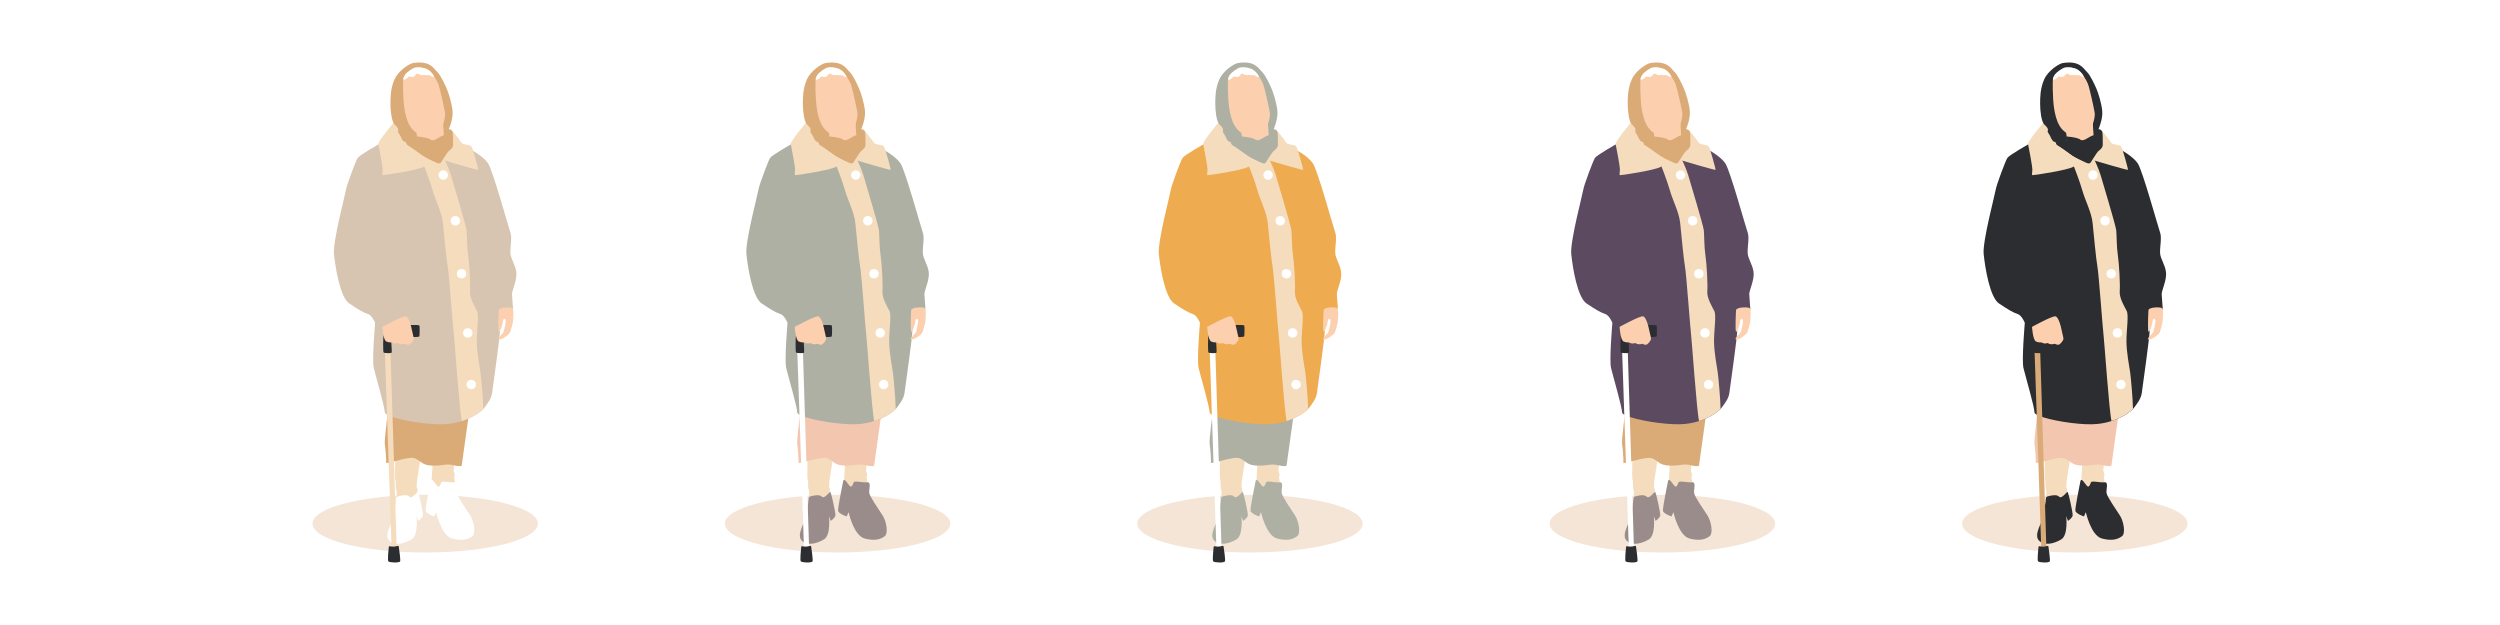 <?xml version="1.0" encoding="UTF-8"?><svg xmlns="http://www.w3.org/2000/svg" viewBox="0 0 12000 3000"><defs><style>.cls-1,.cls-2{fill:#f5dcbd;}.cls-3{fill:#f3c6b0;}.cls-4{fill:#fff;}.cls-5{fill:#f4e5d7;}.cls-6,.cls-7{fill:#fcd0af;}.cls-8,.cls-9{fill:#efab50;}.cls-10{fill:#998c8a;}.cls-11,.cls-12{fill:#d7c4b1;}.cls-13,.cls-14{fill:#aeb0a4;}.cls-15,.cls-16{fill:#dbab77;}.cls-17,.cls-18{fill:#2c2d30;}.cls-19,.cls-20{fill:#5c4b60;}.cls-20,.cls-18,.cls-16,.cls-14,.cls-12,.cls-7,.cls-9,.cls-2{mix-blend-mode:multiply;}.cls-21{isolation:isolate;}</style></defs><g class="cls-21"><g id="_лой_1"><rect class="cls-4" width="12000" height="3000"/><g><ellipse class="cls-5" cx="6000" cy="2513.5" rx="541" ry="138.5"/><g><path class="cls-1" d="M6140.59,2343.43l-87.78,3.87-21.95-36.14,3.62-65.06,1.55-27.89,105.85-23.23s-2.27,32.49-3.91,50.06c-.51,5.4-.95,9.39-1.26,10.61-1.29,5.16,5.16,15.49,5.16,25.81,0,10.33-5.16,7.75-1.29,16.78,3.87,9.04,0,45.19,0,45.19Z"/><path class="cls-1" d="M5973.86,2224.77c-4.15,31.46-15,90.09-13.99,94.13,1.29,5.16-2.58,19.36,0,20.65,2.58,1.3,7.75,25.81-2.58,40.01-10.33,14.21-80.03,28.41-86.48,25.82-6.46-2.58-10.33-27.11-7.75-36.14,2.58-9.03-2.58-19.36-3.87-25.81-1.3-6.46,1.29-32.27-2.58-40.02-2.31-4.62-1.87-46.02-1.13-78.65,.5-22.06,1.13-40.1,1.13-40.1,0,0,117.46,9.04,118.75,21.95,.28,2.8-.35,9.44-1.5,18.18Z"/><path class="cls-13" d="M5824.34,1953.59s-21.58,159.67-18.07,178.14c3.45,18.14,7.51,76.36,6.22,88.48-1.29,12.12,107.37-32.97,138.35-20.07,30.98,12.91,33.56,33.56,83.9,34.85,50.34,1.29,65.83-10.33,96.81-2.58,30.98,7.75,43.89,5.16,43.89,2.58s36.14-259.46,36.14-259.46l-387.25-21.94Z"/><path class="cls-8" d="M6358.74,1486.31s-1.29,89.07,0,105.85c1.3,16.78-33.56,265.92-37.43,294.31-3.88,28.4-23.24,51.64-37.44,71-1.23,1.68-2.84,3.58-4.84,5.65-15.01,15.69-51.18,41.23-102.96,57.77-19.94,6.37-42.2,11.41-66.46,14.03-67.15,7.26-189.78-10.36-256.72-30.43-10.26-3.08-19.22-6.22-26.47-9.34-12.72-5.46-20.16-10.85-20.16-15.73,0-25.82-43.89-175.56-52.92-212.99-9.04-37.43,6.45-216.86,6.45-216.86,0,0-14.2-36.14-34.86-42.59-20.65-6.46-45.18-20.66-89.07-50.34-43.88-29.69-66.51-169.58-73.57-237.52-6.19-59.6,55.51-290.43,58.09-309.8,2.58-19.36,46.46-136.83,55.51-151.02,9.03-14.21,105.85-68.42,105.85-68.42l433.72,25.81s63.24,33.56,86.49,68.42c23.23,34.85,98.1,307.21,107.13,331.74,9.04,24.53-1.29,69.7,0,98.1,1.3,28.41,23.24,54.22,28.41,91.65,5.16,37.44-21.95,90.36-20.66,107.14,1.3,16.78,5.16,72.29,5.16,72.29l-63.25,1.29Z"/><path class="cls-1" d="M6279.03,1963.12c-15.01,15.69-51.18,41.23-102.96,57.77-10.89-40.35-34.32-380.68-38.06-409.37-3.88-29.68-23.24-296.88-29.69-331.74-6.45-34.85-18.07-160.06-23.23-210.41-5.16-50.34-37.44-112.3-49.06-154.89-11.62-42.6-45.18-127.79-45.18-127.79,0-28.4,91.65-40.02,95.52-34.86,3.88,5.16,29.69,61.97,37.44,89.07,7.75,27.11,72.29,240.1,74.87,264.62,2.58,24.53,1.29,77.45,7.74,120.06,6.46,42.59,11.63,140.7,9.04,172.97-2.58,32.27,23.23,73.57,33.56,94.23,10.32,20.65-1.3,90.35-1.3,144.57,0,54.21,14.2,123.91,18.08,152.31,3.05,22.41,12.53,123.52,13.23,173.46Z"/><path class="cls-4" d="M6109.61,840.25c0,12.48-10.11,22.59-22.59,22.59-12.48,0-22.59-10.11-22.59-22.59,0-12.48,10.11-22.59,22.59-22.59,12.48,0,22.59,10.11,22.59,22.59Z"/><circle class="cls-4" cx="6145.11" cy="1059.69" r="22.59"/><circle class="cls-4" cx="6174.8" cy="1313.99" r="22.59"/><circle class="cls-4" cx="6204.49" cy="1597.97" r="22.59"/><path class="cls-4" d="M6243.86,1845.81c0,12.48-10.11,22.59-22.59,22.59-12.48,0-22.59-10.11-22.59-22.59s10.11-22.59,22.59-22.59c12.48,0,22.59,10.11,22.59,22.59Z"/><path class="cls-6" d="M6353.58,1487.6c-.62,1.72-5.16,100.69,0,104.56,5.16,3.87,18.07-32.27,19.36-47.76,1.29-15.49,9.04-18.07,12.91-9.04,3.87,9.04-7.75,50.34-9.04,56.8s-28.4,29.69-25.82,34.85c2.58,5.16,14.2,2.58,28.4-6.45,14.2-9.04,25.82-19.36,28.4-25.82,2.58-6.45,12.91-40.02,14.2-56.8,1.29-16.78,3.87-54.22-3.87-59.38-7.75-5.16-59.38-5.16-64.54,9.04Z"/><path class="cls-17" d="M5927.6,1559.89c11.62,1.29,43.89-2.58,45.18,3.87,1.29,6.45,1.29,49.05-1.29,51.63-2.58,2.58-38.73,3.87-38.73,0s-5.16-55.51-5.16-55.51Z"/><path class="cls-13" d="M6025.71,2315.03s-24.53,120.05-23.24,135.54c1.29,15.49,41.31,28.4,41.31,28.4l9.04-20.65s24.22,112.37,77.14,126.57c52.92,14.2,80.34,1.22,97.12-11.69,16.78-12.91,7.75-69.71-10.33-98.1-18.07-28.4-61.96-90.36-64.54-108.43-2.58-18.07,11.18-54.22-9.9-51.63-21.08,2.58-61.09-9.04-64.97,0-3.87,9.04-7.75,24.53-16.78,19.36-9.04-5.16-30.98-51.63-34.85-19.36Z"/><path class="cls-13" d="M5861.36,2391.29c.18-3.73,2.67-6.93,6.24-8,13.67-4.11,45.14-11.83,56.13,.16,14.2,15.49,38.73-28.4,42.6-20.65,3.87,7.75,24.53,98.1,23.24,111.01-1.29,12.91-22.59,26.46-22.59,26.46l-8.39-22.59s10.33,90.36-23.24,111.01c-33.56,20.65-82.61,33.56-108.43,5.16-25.82-28.4,19.36-94.23,20.65-108.43,1.14-12.5,12.78-73.56,13.79-94.13Z"/><path class="cls-1" d="M5852.09,584.66s-79.39,93.59-76.8,106.49c2.58,12.91,21.94,109.72,20.65,125.21-1.29,15.49-2.58,23.24,0,24.53,2.58,1.29,167.81-23.24,196.21-40.02,28.4-16.78,40.86-40.88,40.86-40.88l-180.91-175.34Z"/><path class="cls-1" d="M6080.57,766.67s174.91,52.28,174.91,48.41-25.82-101.98-33.56-112.3c-7.75-10.33-40.02-6.45-47.76-18.07-7.75-11.62-47.12-65.19-49.7-60.02-2.58,5.16-43.89,141.99-43.89,141.99Z"/><path class="cls-13" d="M6134.13,693.74c0,18.08-16.78,27.11-23.23,33.56-6.45,6.46-33.56,51.64-36.14,54.22-2.58,2.58-7.75,5.16-19.36,0-1.06-.47-2.42-1.09-4.01-1.84,0,0,0,0-.03-.02-15.82-7.44-55.01-27.25-64.37-34.28-10.33-7.75-64.55-46.47-71-49.06-6.45-2.58-5.16-18.07-14.2-16.78-5.48,.79-12.39-11.25-18.41-22.58-3.92-7.34-7.45-14.38-9.99-17.43-6.46-7.75-2.58-12.91-2.58-16.78s-1.3-10.33-16.78-24.53c-15.49-14.2-20.66-68.42-20.66-99.4,0-30.98,0-73.57,19.36-117.46,19.36-43.89,72.68-76.15,89.07-78.74,83.07-13.14,99.4,27.1,116.18,42.59,16.78,15.49,38.73,64.54,46.47,82.62,7.75,18.07,23.23,65.83,27.11,104.55,3.87,38.73-18.08,87.78-18.08,87.78,6.45-1.3,15.49,5.16,18.08,11.62,2.57,6.45,2.57,43.89,2.57,61.96Z"/><polygon class="cls-6" points="6091.54 674.38 5961.16 674.38 5959.74 643.17 5958.58 617.58 6083.79 558.2 6086.48 598.54 6091.54 674.38"/><path class="cls-7" d="M6086.48,598.54c-11.22,28.06-34.61,56.47-80.14,56.47-18.69,0-34.01-4.44-46.6-11.85l-1.16-25.58,125.21-59.38,2.68,40.34Z"/><path class="cls-6" d="M5895.33,378.78c-2.58,0-2.58,94.23,5.16,141.99,7.75,47.76,25.82,129.08,105.85,129.08,80.03,0,91.65-87.78,89.07-107.14-2.58-19.36-23.24-111.01-29.69-131.67-6.45-20.65-42.6-98.1-101.98-85.2-59.38,12.91-68.41,52.92-68.41,52.92Z"/><path class="cls-4" d="M5895.18,376.36c-1.25,4.74,1.98,8.32,5.97,6.25,7.06-3.66,15.3-8.65,17.41-12.87,3.87-7.75,19.36,5.16,28.4-2.58,9.77-8.38,12-18.27,21.37-11.69,6.9,4.84,15.48,6.48,23.62,4.32,6.27-1.66,10.34,3.22,19.55,.92,10.33-2.58,19.63,8.01,28.67,9.3,9.04,1.29-12.54-33.18-37.06-40.92-26.88-8.49-48.57-8.26-60.67-1.29-21.3,12.26-41.4,26.23-47.26,48.57Z"/><path class="cls-13" d="M5952.77,654.37s61.96,3.87,74.87,16.78c12.91,12.91,50.34-24.53,63.9-21.3,13.55,3.23,10.97,39.37-.65,49.7-11.62,10.33-119.81,2.68-119.81,2.68l-18.31-47.86Z"/><polygon class="cls-4" points="5806.26 1674.77 5838.53 2624.18 5863.06 2624.18 5833.37 1677.36 5806.26 1674.77"/><path class="cls-17" d="M5830.39,2621.95c6.92,1.69,21.15,3.78,37.6-1.64,2.36-.78,4.86,.72,5.23,3.18,2.28,15.35,9.01,62.43,6.87,70.24-2.57,9.36-51.61,7.05-56.75,.67-4.33-5.36,.62-52.85,2.12-68.97,.23-2.43,2.56-4.06,4.93-3.48Z"/><path class="cls-17" d="M5801.1,1609.82c-3.87,10.33-3.23,78.02-.65,81.89,2.58,3.87,34.08,4.43,37.95,1.85,3.87-2.58-2.45-66.96-2.45-66.96l-34.85-16.78Z"/><path class="cls-6" d="M5794.46,1568.9s3.74,64.45,19.8,70.68c16.06,6.23,24.27,3.5,24.27,3.5,0,0,16.78,10.25,30.85,3.15,0,0,12.76,10.97,34.68,3.7,0,0,7.11,4.94,16.24,4.95,9.13,.01,25.22-21.14,25.05-28.99-.17-7.85-8.89-37.8-10.15-47.11-1.26-9.31-13.26-57.22-28.12-60.4-14.87-3.19-112.61,50.52-112.61,50.52Z"/><path class="cls-9" d="M5806.01,1066.03s-40.72,71.27-30.54,140.69c10.18,69.42,42.58,147.17,42.58,147.17,0,0-19.44-77.75-23.14-134.21-3.7-56.46,11.11-153.64,11.11-153.64Z"/><path class="cls-9" d="M6321.55,1011.42s35.17,183.26,38.87,255.46c4.41,86.09-38.87-255.46-38.87-255.46Z"/><path class="cls-14" d="M6051.36,779.66c-15.82-7.44-55.01-27.25-64.37-34.28-10.33-7.75-64.55-46.47-71-49.06-6.45-2.58-5.16-18.07-14.2-16.78-5.48,.79-12.39-11.25-18.41-22.58,5.53,5.77,13.53,14.78,16.11,14.78,3.7,0,13.88,11.11,16.66,18.51,2.76,7.35,133.17,88.15,135.21,89.41Z"/><path class="cls-14" d="M6098.49,677.29s-34.58,23.47-35.8,30.25c0,0,32.1-28.4,35.8-30.25Z"/><path class="cls-2" d="M6129.88,2256.92s-18.6,.51-19.28,2.47c-.68,1.95,19.28-2.47,19.28-2.47Z"/><path class="cls-2" d="M6106.9,2292.04s27.98,3.64,29.47,1.06c1.5-2.58-29.47-1.06-29.47-1.06Z"/><path class="cls-2" d="M5924.91,2347.64s27.98-3.59,28.77-6.47c.79-2.88-28.77,6.47-28.77,6.47Z"/><path class="cls-2" d="M5896.18,2300.13s-33.9,3.74-35.18,6.29c-1.27,2.55,35.18-6.29,35.18-6.29Z"/></g></g><g><ellipse class="cls-5" cx="4020.38" cy="2513.5" rx="541" ry="138.5"/><g><path class="cls-1" d="M4160.97,2343.43l-87.78,3.87-21.95-36.14,3.62-65.06,1.55-27.89,105.85-23.23s-2.27,32.49-3.91,50.06c-.51,5.4-.95,9.39-1.26,10.61-1.29,5.16,5.16,15.49,5.16,25.81,0,10.33-5.16,7.75-1.29,16.78,3.87,9.04,0,45.19,0,45.19Z"/><path class="cls-1" d="M3994.24,2224.77c-4.15,31.46-15,90.09-13.99,94.13,1.29,5.16-2.58,19.36,0,20.65,2.58,1.3,7.75,25.81-2.58,40.01-10.33,14.21-80.03,28.41-86.48,25.82-6.46-2.58-10.33-27.11-7.75-36.14,2.58-9.03-2.58-19.36-3.87-25.81-1.3-6.46,1.29-32.27-2.58-40.02-2.31-4.62-1.87-46.02-1.13-78.65,.5-22.06,1.13-40.1,1.13-40.1,0,0,117.46,9.04,118.75,21.95,.28,2.8-.35,9.44-1.5,18.18Z"/><path class="cls-3" d="M3844.71,1953.59s-21.58,159.67-18.07,178.14c3.45,18.14,7.51,76.36,6.22,88.48-1.29,12.12,107.37-32.97,138.35-20.07,30.98,12.91,33.56,33.56,83.9,34.85,50.34,1.29,65.83-10.33,96.81-2.58,30.98,7.75,43.89,5.16,43.89,2.58s36.14-259.46,36.14-259.46l-387.25-21.94Z"/><path class="cls-13" d="M4379.11,1486.31s-1.29,89.07,0,105.85c1.3,16.78-33.56,265.92-37.43,294.31-3.88,28.4-23.24,51.64-37.44,71-1.23,1.68-2.84,3.58-4.84,5.65-15.01,15.69-51.18,41.23-102.96,57.77-19.94,6.37-42.2,11.41-66.46,14.03-67.15,7.26-189.78-10.36-256.72-30.43-10.26-3.08-19.22-6.22-26.47-9.34-12.72-5.46-20.16-10.85-20.16-15.73,0-25.82-43.89-175.56-52.92-212.99-9.04-37.43,6.45-216.86,6.45-216.86,0,0-14.2-36.14-34.86-42.59-20.65-6.46-45.18-20.66-89.07-50.34-43.88-29.69-66.51-169.58-73.57-237.52-6.19-59.6,55.51-290.43,58.09-309.8,2.58-19.36,46.46-136.83,55.51-151.02,9.03-14.21,105.85-68.42,105.85-68.42l433.72,25.81s63.24,33.56,86.49,68.42c23.23,34.85,98.1,307.21,107.13,331.74,9.04,24.53-1.29,69.7,0,98.1,1.3,28.41,23.24,54.22,28.41,91.65,5.16,37.44-21.95,90.36-20.66,107.14,1.3,16.78,5.16,72.29,5.16,72.29l-63.25,1.29Z"/><path class="cls-1" d="M4299.4,1963.12c-15.01,15.69-51.18,41.23-102.96,57.77-10.89-40.35-34.32-380.68-38.06-409.37-3.88-29.68-23.24-296.88-29.69-331.74-6.45-34.85-18.07-160.06-23.23-210.41-5.16-50.34-37.44-112.3-49.06-154.89-11.62-42.6-45.18-127.79-45.18-127.79,0-28.4,91.65-40.02,95.52-34.86,3.88,5.16,29.69,61.97,37.44,89.07,7.75,27.11,72.29,240.1,74.87,264.62,2.58,24.53,1.29,77.45,7.74,120.06,6.46,42.59,11.63,140.7,9.04,172.97-2.58,32.27,23.23,73.57,33.56,94.23,10.32,20.65-1.3,90.35-1.3,144.57,0,54.21,14.2,123.91,18.08,152.31,3.05,22.41,12.53,123.52,13.23,173.46Z"/><path class="cls-4" d="M4129.98,840.25c0,12.48-10.11,22.59-22.59,22.59-12.48,0-22.59-10.11-22.59-22.59s10.11-22.59,22.59-22.59c12.48,0,22.59,10.11,22.59,22.59Z"/><circle class="cls-4" cx="4165.48" cy="1059.69" r="22.59"/><circle class="cls-4" cx="4195.17" cy="1313.99" r="22.59"/><circle class="cls-4" cx="4224.86" cy="1597.97" r="22.59"/><path class="cls-4" d="M4264.23,1845.81c0,12.48-10.11,22.59-22.59,22.59-12.48,0-22.59-10.11-22.59-22.59s10.11-22.59,22.59-22.59c12.48,0,22.59,10.11,22.59,22.59Z"/><path class="cls-6" d="M4373.95,1487.6c-.62,1.72-5.16,100.69,0,104.56,5.16,3.87,18.07-32.27,19.36-47.76,1.29-15.49,9.04-18.07,12.91-9.04,3.87,9.04-7.75,50.34-9.04,56.8-1.29,6.45-28.4,29.69-25.82,34.85,2.58,5.16,14.2,2.58,28.4-6.45,14.2-9.04,25.82-19.36,28.4-25.82,2.58-6.45,12.91-40.02,14.2-56.8,1.29-16.78,3.87-54.22-3.87-59.38-7.75-5.16-59.38-5.16-64.54,9.04Z"/><path class="cls-17" d="M3947.98,1559.89c11.62,1.29,43.89-2.58,45.18,3.87,1.29,6.45,1.29,49.05-1.29,51.63-2.58,2.58-38.73,3.87-38.73,0s-5.16-55.51-5.16-55.51Z"/><path class="cls-10" d="M4046.08,2315.03s-24.53,120.05-23.24,135.54,41.31,28.4,41.31,28.4l9.04-20.65s24.22,112.37,77.14,126.57c52.92,14.2,80.34,1.22,97.12-11.69,16.78-12.91,7.75-69.71-10.33-98.1-18.07-28.4-61.96-90.36-64.54-108.43-2.58-18.07,11.18-54.22-9.9-51.63-21.08,2.58-61.09-9.04-64.97,0-3.87,9.04-7.75,24.53-16.78,19.36-9.04-5.16-30.98-51.63-34.85-19.36Z"/><path class="cls-10" d="M3881.73,2391.29c.18-3.73,2.67-6.93,6.24-8,13.67-4.11,45.14-11.83,56.13,.16,14.2,15.49,38.73-28.4,42.6-20.65,3.87,7.75,24.53,98.1,23.24,111.01-1.29,12.91-22.59,26.46-22.59,26.46l-8.39-22.59s10.33,90.36-23.24,111.01c-33.56,20.65-82.61,33.56-108.43,5.16-25.82-28.4,19.36-94.23,20.65-108.43,1.14-12.5,12.78-73.56,13.79-94.13Z"/><path class="cls-1" d="M3872.46,584.66s-79.39,93.59-76.8,106.49c2.58,12.91,21.94,109.72,20.65,125.21-1.29,15.49-2.58,23.24,0,24.53,2.58,1.29,167.81-23.24,196.21-40.02s43.48-39.88,43.48-39.88l-183.54-176.34Z"/><path class="cls-1" d="M4100.94,766.67s174.91,52.28,174.91,48.41-25.82-101.98-33.56-112.3c-7.75-10.33-40.02-6.45-47.76-18.07-7.75-11.62-47.12-65.19-49.7-60.02-2.58,5.16-43.89,141.99-43.89,141.99Z"/><path class="cls-15" d="M4154.51,693.74c0,18.08-16.78,27.11-23.23,33.56-6.45,6.46-33.56,51.64-36.14,54.22-2.58,2.58-7.75,5.16-19.36,0-1.06-.47-2.42-1.09-4.01-1.84,0,0,0,0-.03-.02-15.82-7.44-55.01-27.25-64.37-34.28-10.33-7.75-64.55-46.47-71-49.06-6.45-2.58-5.16-18.07-14.2-16.78-5.48,.79-12.39-11.25-18.41-22.58-3.92-7.34-7.45-14.38-9.99-17.43-6.46-7.75-2.58-12.91-2.58-16.78s-1.3-10.33-16.78-24.53c-15.49-14.2-20.66-68.42-20.66-99.4,0-30.98,0-73.57,19.36-117.46,19.36-43.89,72.68-76.15,89.07-78.74,83.07-13.14,99.4,27.1,116.18,42.59,16.78,15.49,38.73,64.54,46.47,82.62,7.75,18.07,23.23,65.83,27.11,104.55,3.87,38.73-18.08,87.78-18.08,87.78,6.45-1.3,15.49,5.16,18.08,11.62,2.57,6.45,2.57,43.89,2.57,61.96Z"/><polygon class="cls-6" points="4111.91 674.38 3981.54 674.38 3980.12 643.17 3978.96 617.58 4104.17 558.2 4106.85 598.54 4111.91 674.38"/><path class="cls-7" d="M4106.85,598.54c-11.22,28.06-34.61,56.47-80.14,56.47-18.69,0-34.01-4.44-46.6-11.85l-1.16-25.58,125.21-59.38,2.68,40.34Z"/><path class="cls-6" d="M3915.71,378.78c-2.58,0-2.58,94.23,5.16,141.99,7.75,47.76,25.82,129.08,105.85,129.08,80.03,0,91.65-87.78,89.07-107.14-2.58-19.36-23.24-111.01-29.69-131.67-6.45-20.65-42.6-98.1-101.98-85.2-59.38,12.91-68.41,52.92-68.41,52.92Z"/><path class="cls-4" d="M3915.56,376.36c-1.25,4.74,1.98,8.32,5.97,6.25,7.06-3.66,15.3-8.65,17.41-12.87,3.87-7.75,19.36,5.16,28.4-2.58,9.77-8.38,12-18.27,21.37-11.69,6.9,4.84,15.48,6.48,23.62,4.32,6.27-1.66,10.34,3.22,19.55,.92,10.33-2.58,19.63,8.01,28.67,9.3,9.04,1.29-12.54-33.18-37.06-40.92-26.88-8.49-48.57-8.26-60.67-1.29-21.3,12.26-41.4,26.23-47.26,48.57Z"/><path class="cls-15" d="M3973.15,654.37s61.96,3.87,74.87,16.78c12.91,12.91,50.34-24.53,63.9-21.3,13.55,3.23,10.97,39.37-.65,49.7-11.62,10.33-119.81,2.68-119.81,2.68l-18.31-47.86Z"/><polygon class="cls-4" points="3826.64 1674.77 3858.91 2624.18 3883.44 2624.18 3853.75 1677.36 3826.64 1674.77"/><path class="cls-17" d="M3850.76,2621.95c6.92,1.69,21.15,3.78,37.6-1.64,2.36-.78,4.86,.72,5.23,3.18,2.28,15.35,9.01,62.43,6.87,70.24-2.57,9.36-51.61,7.05-56.75,.67-4.33-5.36,.62-52.85,2.12-68.97,.23-2.43,2.56-4.06,4.93-3.48Z"/><path class="cls-17" d="M3821.48,1609.82c-3.87,10.33-3.23,78.02-.65,81.89,2.58,3.87,34.08,4.43,37.95,1.85,3.87-2.58-2.45-66.96-2.45-66.96l-34.85-16.78Z"/><path class="cls-6" d="M3814.83,1568.9s3.74,64.45,19.8,70.68c16.06,6.23,24.27,3.5,24.27,3.5,0,0,16.78,10.25,30.85,3.15,0,0,12.76,10.97,34.68,3.7,0,0,7.11,4.94,16.24,4.95,9.13,.01,25.22-21.14,25.05-28.99-.17-7.85-8.89-37.8-10.15-47.11-1.26-9.31-13.26-57.22-28.12-60.4-14.87-3.19-112.61,50.52-112.61,50.52Z"/><path class="cls-14" d="M3826.38,1066.03s-40.72,71.27-30.54,140.69c10.18,69.42,42.58,147.17,42.58,147.17,0,0-19.44-77.75-23.14-134.21-3.7-56.46,11.11-153.64,11.11-153.64Z"/><path class="cls-14" d="M4341.92,1011.42s35.17,183.26,38.87,255.46c4.41,86.09-38.87-255.46-38.87-255.46Z"/><path class="cls-16" d="M4071.73,779.66c-15.82-7.44-55.01-27.25-64.37-34.28-10.33-7.75-64.55-46.47-71-49.06-6.45-2.58-5.16-18.07-14.2-16.78-5.48,.79-12.39-11.25-18.41-22.58,5.53,5.77,13.53,14.78,16.11,14.78,3.7,0,13.88,11.11,16.66,18.51,2.76,7.35,133.17,88.15,135.21,89.41Z"/><path class="cls-16" d="M4118.86,677.29s-34.58,23.47-35.8,30.25c0,0,32.1-28.4,35.8-30.25Z"/><path class="cls-2" d="M4150.25,2256.92s-18.6,.51-19.28,2.47c-.68,1.95,19.28-2.47,19.28-2.47Z"/><path class="cls-2" d="M4127.27,2292.04s27.98,3.64,29.47,1.06c1.5-2.58-29.47-1.06-29.47-1.06Z"/><path class="cls-2" d="M3945.29,2347.64s27.98-3.59,28.77-6.47c.79-2.88-28.77,6.47-28.77,6.47Z"/><path class="cls-2" d="M3916.55,2300.13s-33.9,3.74-35.18,6.29c-1.27,2.55,35.18-6.29,35.18-6.29Z"/></g></g><g><ellipse class="cls-5" cx="2040.75" cy="2513.5" rx="541" ry="138.5"/><g><path class="cls-1" d="M2181.34,2343.43l-87.78,3.87-21.95-36.14,3.62-65.06,1.55-27.89,105.85-23.23s-2.27,32.49-3.91,50.06c-.51,5.4-.95,9.39-1.26,10.61-1.29,5.16,5.16,15.49,5.16,25.81s-5.16,7.75-1.29,16.78c3.87,9.04,0,45.19,0,45.19Z"/><path class="cls-1" d="M2014.61,2224.77c-4.15,31.46-15,90.09-13.99,94.13,1.29,5.16-2.58,19.36,0,20.65,2.58,1.3,7.75,25.81-2.58,40.01-10.33,14.21-80.03,28.41-86.48,25.82-6.46-2.58-10.33-27.11-7.75-36.14,2.58-9.03-2.58-19.36-3.87-25.81-1.3-6.46,1.29-32.27-2.58-40.02-2.31-4.62-1.87-46.02-1.13-78.65,.5-22.06,1.13-40.1,1.13-40.1,0,0,117.46,9.04,118.75,21.95,.28,2.8-.35,9.44-1.5,18.18Z"/><path class="cls-15" d="M1865.09,1953.59s-21.58,159.67-18.07,178.14c3.45,18.14,7.51,76.36,6.22,88.48-1.29,12.12,107.37-32.97,138.35-20.07,30.98,12.91,33.56,33.56,83.9,34.85,50.34,1.29,65.83-10.33,96.81-2.58,30.98,7.75,43.89,5.16,43.89,2.58s36.14-259.46,36.14-259.46l-387.25-21.94Z"/><path class="cls-11" d="M2399.49,1486.31s-1.29,89.07,0,105.85c1.3,16.78-33.56,265.92-37.43,294.31-3.88,28.4-23.24,51.64-37.44,71-1.23,1.68-2.84,3.58-4.84,5.65-15.01,15.69-51.18,41.23-102.96,57.77-19.94,6.37-42.2,11.41-66.46,14.03-67.15,7.26-189.78-10.36-256.72-30.43-10.26-3.08-19.22-6.22-26.47-9.34-12.72-5.46-20.16-10.85-20.16-15.73,0-25.82-43.89-175.56-52.92-212.99-9.04-37.43,6.45-216.86,6.45-216.86,0,0-14.2-36.14-34.86-42.59-20.65-6.46-45.18-20.66-89.07-50.34-43.88-29.69-66.51-169.58-73.57-237.52-6.19-59.6,55.51-290.43,58.09-309.8,2.58-19.36,46.46-136.83,55.51-151.02,9.03-14.21,105.85-68.42,105.85-68.42l433.72,25.81s63.24,33.56,86.49,68.42c23.23,34.85,98.1,307.21,107.13,331.74,9.04,24.53-1.29,69.7,0,98.1,1.3,28.41,23.24,54.22,28.41,91.65,5.16,37.44-21.95,90.36-20.66,107.14,1.3,16.78,5.16,72.29,5.16,72.29l-63.25,1.29Z"/><path class="cls-1" d="M2319.78,1963.12c-15.01,15.69-51.18,41.23-102.96,57.77-10.89-40.35-34.32-380.68-38.06-409.37-3.88-29.68-23.24-296.88-29.69-331.74-6.45-34.85-18.07-160.06-23.23-210.41-5.16-50.34-37.44-112.3-49.06-154.89-11.62-42.6-45.18-127.79-45.18-127.79,0-28.4,91.65-40.02,95.52-34.86,3.88,5.16,29.69,61.97,37.44,89.07,7.75,27.11,72.29,240.1,74.87,264.62,2.58,24.53,1.29,77.45,7.74,120.06,6.46,42.59,11.63,140.7,9.04,172.97-2.58,32.27,23.23,73.57,33.56,94.23,10.32,20.65-1.3,90.35-1.3,144.57s14.2,123.91,18.08,152.31c3.05,22.41,12.53,123.52,13.23,173.46Z"/><path class="cls-4" d="M2150.36,840.25c0,12.48-10.11,22.59-22.59,22.59-12.48,0-22.59-10.11-22.59-22.59s10.11-22.59,22.59-22.59c12.48,0,22.59,10.11,22.59,22.59Z"/><circle class="cls-4" cx="2185.86" cy="1059.69" r="22.59"/><circle class="cls-4" cx="2215.55" cy="1313.99" r="22.59"/><circle class="cls-4" cx="2245.24" cy="1597.97" r="22.59"/><path class="cls-4" d="M2284.61,1845.81c0,12.48-10.11,22.59-22.59,22.59-12.48,0-22.59-10.11-22.59-22.59s10.11-22.59,22.59-22.59c12.48,0,22.59,10.11,22.59,22.59Z"/><path class="cls-6" d="M2394.33,1487.6c-.62,1.72-5.16,100.69,0,104.56,5.16,3.87,18.07-32.27,19.36-47.76,1.29-15.49,9.04-18.07,12.91-9.04,3.87,9.04-7.75,50.34-9.04,56.8-1.29,6.45-28.4,29.69-25.82,34.85,2.58,5.16,14.2,2.58,28.4-6.45,14.2-9.04,25.82-19.36,28.4-25.82,2.58-6.45,12.91-40.02,14.2-56.8,1.29-16.78,3.87-54.22-3.87-59.38-7.75-5.16-59.38-5.16-64.54,9.04Z"/><path class="cls-17" d="M1968.35,1559.89c11.62,1.29,43.89-2.58,45.18,3.87,1.29,6.45,1.29,49.05-1.29,51.63-2.58,2.58-38.73,3.87-38.73,0s-5.16-55.51-5.16-55.51Z"/><path class="cls-4" d="M2066.46,2315.03s-24.53,120.05-23.24,135.54c1.29,15.49,41.31,28.4,41.31,28.4l9.04-20.65s24.22,112.37,77.14,126.57c52.92,14.2,80.34,1.22,97.12-11.69,16.78-12.91,7.75-69.71-10.33-98.1-18.07-28.4-61.96-90.36-64.54-108.43-2.58-18.07,11.18-54.22-9.9-51.63-21.08,2.58-61.09-9.04-64.97,0-3.87,9.04-7.75,24.53-16.78,19.36-9.04-5.16-30.98-51.63-34.85-19.36Z"/><path class="cls-4" d="M1902.11,2391.29c.18-3.73,2.67-6.93,6.24-8,13.67-4.11,45.14-11.83,56.13,.16,14.2,15.49,38.73-28.4,42.6-20.65,3.87,7.75,24.53,98.1,23.24,111.01-1.29,12.91-22.59,26.46-22.59,26.46l-8.39-22.59s10.33,90.36-23.24,111.01c-33.56,20.65-82.61,33.56-108.43,5.16-25.82-28.4,19.36-94.23,20.65-108.43,1.14-12.5,12.78-73.56,13.79-94.13Z"/><path class="cls-1" d="M1892.84,584.66s-79.39,93.59-76.8,106.49c2.58,12.91,21.94,109.72,20.65,125.21-1.29,15.49-2.58,23.24,0,24.53,2.58,1.29,167.81-23.24,196.21-40.02s40.11-36.88,40.11-36.88l-180.16-179.34Z"/><path class="cls-1" d="M2121.32,766.67s174.91,52.28,174.91,48.41-25.82-101.98-33.56-112.3c-7.75-10.33-40.02-6.45-47.76-18.07-7.75-11.62-47.12-65.19-49.7-60.02-2.58,5.16-43.89,141.99-43.89,141.99Z"/><path class="cls-15" d="M2174.88,693.74c0,18.08-16.78,27.11-23.23,33.56-6.45,6.46-33.56,51.64-36.14,54.22-2.58,2.58-7.75,5.16-19.36,0-1.06-.47-2.42-1.09-4.01-1.84,0,0,0,0-.03-.02-15.82-7.44-55.01-27.25-64.37-34.28-10.33-7.75-64.55-46.47-71-49.06-6.45-2.58-5.16-18.07-14.2-16.78-5.48,.79-12.39-11.25-18.41-22.58-3.92-7.34-7.45-14.38-9.99-17.43-6.46-7.75-2.58-12.91-2.58-16.78s-1.3-10.33-16.78-24.53c-15.49-14.2-20.66-68.42-20.66-99.4,0-30.98,0-73.57,19.36-117.46,19.36-43.89,72.68-76.15,89.07-78.74,83.07-13.14,99.4,27.1,116.18,42.59,16.78,15.49,38.73,64.54,46.47,82.62,7.75,18.07,23.23,65.83,27.11,104.55,3.87,38.73-18.08,87.78-18.08,87.78,6.45-1.3,15.49,5.16,18.08,11.62,2.57,6.45,2.57,43.89,2.57,61.96Z"/><polygon class="cls-6" points="2132.29 674.38 2001.91 674.38 2000.49 643.17 1999.33 617.58 2124.54 558.2 2127.23 598.54 2132.29 674.38"/><path class="cls-7" d="M2127.23,598.54c-11.22,28.06-34.61,56.47-80.14,56.47-18.69,0-34.01-4.44-46.6-11.85l-1.16-25.58,125.21-59.38,2.68,40.34Z"/><path class="cls-6" d="M1936.08,378.78c-2.58,0-2.58,94.23,5.16,141.99,7.75,47.76,25.82,129.08,105.85,129.08,80.03,0,91.65-87.78,89.07-107.14-2.58-19.36-23.24-111.01-29.69-131.67-6.45-20.65-42.6-98.1-101.98-85.2-59.38,12.91-68.41,52.92-68.41,52.92Z"/><path class="cls-4" d="M1935.93,376.36c-1.25,4.74,1.98,8.32,5.97,6.25,7.06-3.66,15.3-8.65,17.41-12.87,3.87-7.75,19.36,5.16,28.4-2.58,9.77-8.38,12-18.27,21.37-11.69,6.9,4.84,15.48,6.48,23.62,4.32,6.27-1.66,10.34,3.22,19.55,.92,10.33-2.58,19.63,8.01,28.67,9.3,9.04,1.29-12.54-33.18-37.06-40.92-26.88-8.49-48.57-8.26-60.67-1.29-21.3,12.26-41.4,26.23-47.26,48.57Z"/><path class="cls-15" d="M1993.52,654.37s61.96,3.87,74.87,16.78c12.91,12.91,50.34-24.53,63.9-21.3,13.55,3.23,10.97,39.37-.65,49.7-11.62,10.33-119.81,2.68-119.81,2.68l-18.31-47.86Z"/><polygon class="cls-1" points="1847.01 1674.77 1879.28 2624.18 1903.81 2624.18 1874.12 1677.36 1847.01 1674.77"/><path class="cls-17" d="M1871.14,2621.95c6.92,1.69,21.15,3.78,37.6-1.64,2.36-.78,4.86,.72,5.23,3.18,2.28,15.35,9.01,62.43,6.87,70.24-2.57,9.36-51.61,7.05-56.75,.67-4.33-5.36,.62-52.85,2.12-68.97,.23-2.43,2.56-4.06,4.93-3.48Z"/><path class="cls-17" d="M1841.85,1609.82c-3.87,10.33-3.23,78.02-.65,81.89,2.58,3.87,34.08,4.43,37.95,1.85,3.87-2.58-2.45-66.96-2.45-66.96l-34.85-16.78Z"/><path class="cls-6" d="M1835.21,1568.9s3.74,64.45,19.8,70.68c16.06,6.23,24.27,3.5,24.27,3.5,0,0,16.78,10.25,30.85,3.15,0,0,12.76,10.97,34.68,3.7,0,0,7.11,4.94,16.24,4.95,9.13,.01,25.22-21.14,25.05-28.99-.17-7.85-8.89-37.8-10.15-47.11-1.26-9.31-13.26-57.22-28.12-60.4-14.87-3.19-112.61,50.52-112.61,50.52Z"/><path class="cls-12" d="M1846.76,1066.03s-40.72,71.27-30.54,140.69c10.18,69.42,42.58,147.17,42.58,147.17,0,0-19.44-77.75-23.14-134.21-3.7-56.46,11.11-153.64,11.11-153.64Z"/><path class="cls-12" d="M2362.3,1011.42s35.17,183.26,38.87,255.46c4.41,86.09-38.87-255.46-38.87-255.46Z"/><path class="cls-16" d="M2092.11,779.66c-15.82-7.44-55.01-27.25-64.37-34.28-10.33-7.75-64.55-46.47-71-49.06-6.45-2.58-5.16-18.07-14.2-16.78-5.48,.79-12.39-11.25-18.41-22.58,5.53,5.77,13.53,14.78,16.11,14.78,3.7,0,13.88,11.11,16.66,18.51,2.76,7.35,133.17,88.15,135.21,89.41Z"/><path class="cls-16" d="M2139.24,677.29s-34.58,23.47-35.8,30.25c0,0,32.1-28.4,35.8-30.25Z"/><path class="cls-2" d="M2170.63,2256.92s-18.6,.51-19.28,2.47c-.68,1.95,19.28-2.47,19.28-2.47Z"/><path class="cls-2" d="M2147.65,2292.04s27.98,3.64,29.47,1.06c1.5-2.58-29.47-1.06-29.47-1.06Z"/><path class="cls-2" d="M1965.66,2347.64s27.98-3.59,28.77-6.47c.79-2.88-28.77,6.47-28.77,6.47Z"/><path class="cls-2" d="M1936.93,2300.13s-33.9,3.74-35.18,6.29c-1.27,2.55,35.18-6.29,35.18-6.29Z"/></g></g><g><ellipse class="cls-5" cx="7979.62" cy="2513.5" rx="541" ry="138.5"/><g><path class="cls-1" d="M8120.22,2343.43l-87.78,3.87-21.95-36.14,3.62-65.06,1.55-27.89,105.85-23.23s-2.27,32.49-3.91,50.06c-.51,5.4-.95,9.39-1.26,10.61-1.29,5.16,5.16,15.49,5.16,25.81s-5.16,7.75-1.29,16.78c3.87,9.04,0,45.19,0,45.19Z"/><path class="cls-1" d="M7953.49,2224.77c-4.15,31.46-15,90.09-13.99,94.13,1.29,5.16-2.58,19.36,0,20.65,2.58,1.3,7.75,25.81-2.58,40.01-10.33,14.21-80.03,28.41-86.48,25.82-6.46-2.58-10.33-27.11-7.75-36.14,2.58-9.03-2.58-19.36-3.87-25.81-1.3-6.46,1.29-32.27-2.58-40.02-2.31-4.62-1.87-46.02-1.13-78.65,.5-22.06,1.13-40.1,1.13-40.1,0,0,117.46,9.04,118.75,21.95,.28,2.8-.35,9.44-1.5,18.18Z"/><path class="cls-15" d="M7803.96,1953.59s-21.58,159.67-18.07,178.14c3.45,18.14,7.51,76.36,6.22,88.48-1.29,12.12,107.37-32.97,138.35-20.07,30.98,12.91,33.56,33.56,83.9,34.85,50.34,1.29,65.83-10.33,96.81-2.58,30.98,7.75,43.89,5.16,43.89,2.58s36.14-259.46,36.14-259.46l-387.25-21.94Z"/><path class="cls-19" d="M8338.36,1486.31s-1.29,89.07,0,105.85c1.3,16.78-33.56,265.92-37.43,294.31-3.88,28.4-23.24,51.64-37.44,71-1.23,1.68-2.84,3.58-4.84,5.65-15.01,15.69-51.18,41.23-102.96,57.77-19.94,6.37-42.2,11.41-66.46,14.03-67.15,7.26-189.78-10.36-256.72-30.43-10.26-3.08-19.22-6.22-26.47-9.34-12.72-5.46-20.16-10.85-20.16-15.73,0-25.82-43.89-175.56-52.92-212.99-9.04-37.43,6.45-216.86,6.45-216.86,0,0-14.2-36.14-34.86-42.59-20.65-6.46-45.18-20.66-89.07-50.34-43.88-29.69-66.51-169.58-73.57-237.52-6.19-59.6,55.51-290.43,58.09-309.8,2.58-19.36,46.46-136.83,55.51-151.02,9.03-14.21,105.85-68.42,105.85-68.42l433.72,25.81s63.24,33.56,86.49,68.42c23.23,34.85,98.1,307.21,107.13,331.74,9.04,24.53-1.29,69.7,0,98.1,1.3,28.41,23.24,54.22,28.41,91.65,5.16,37.44-21.95,90.36-20.66,107.14,1.3,16.78,5.16,72.29,5.16,72.29l-63.25,1.29Z"/><path class="cls-1" d="M8258.65,1963.12c-15.01,15.69-51.18,41.23-102.96,57.77-10.89-40.35-34.32-380.68-38.06-409.37-3.88-29.68-23.24-296.88-29.69-331.74-6.45-34.85-18.07-160.06-23.23-210.41-5.16-50.34-37.44-112.3-49.06-154.89-11.62-42.6-45.18-127.79-45.18-127.79,0-28.4,91.65-40.02,95.52-34.86,3.88,5.16,29.69,61.97,37.44,89.07,7.75,27.11,72.29,240.1,74.87,264.62,2.58,24.53,1.29,77.45,7.74,120.06,6.46,42.59,11.63,140.7,9.04,172.97-2.58,32.27,23.23,73.57,33.56,94.23,10.32,20.65-1.3,90.35-1.3,144.57,0,54.21,14.2,123.91,18.08,152.31,3.05,22.41,12.53,123.52,13.23,173.46Z"/><path class="cls-4" d="M8089.23,840.25c0,12.48-10.11,22.59-22.59,22.59-12.48,0-22.59-10.11-22.59-22.59s10.11-22.59,22.59-22.59c12.48,0,22.59,10.11,22.59,22.59Z"/><circle class="cls-4" cx="8124.73" cy="1059.69" r="22.59"/><circle class="cls-4" cx="8154.42" cy="1313.99" r="22.59"/><circle class="cls-4" cx="8184.11" cy="1597.97" r="22.59"/><path class="cls-4" d="M8223.48,1845.81c0,12.48-10.11,22.59-22.59,22.59-12.48,0-22.59-10.11-22.59-22.59,0-12.48,10.11-22.59,22.59-22.59,12.48,0,22.59,10.11,22.59,22.59Z"/><path class="cls-6" d="M8333.2,1487.6c-.62,1.72-5.16,100.69,0,104.56,5.16,3.87,18.07-32.27,19.36-47.76,1.29-15.49,9.04-18.07,12.91-9.04,3.87,9.04-7.75,50.34-9.04,56.8-1.29,6.45-28.4,29.69-25.82,34.85,2.58,5.16,14.2,2.58,28.4-6.45,14.2-9.04,25.82-19.36,28.4-25.82,2.58-6.45,12.91-40.02,14.2-56.8,1.29-16.78,3.87-54.22-3.87-59.38-7.75-5.16-59.38-5.16-64.54,9.04Z"/><path class="cls-17" d="M7907.23,1559.89c11.62,1.29,43.89-2.58,45.18,3.87,1.29,6.45,1.29,49.05-1.29,51.63-2.58,2.58-38.73,3.87-38.73,0s-5.16-55.51-5.16-55.51Z"/><path class="cls-10" d="M8005.33,2315.03s-24.53,120.05-23.24,135.54c1.29,15.49,41.31,28.4,41.31,28.4l9.04-20.65s24.22,112.37,77.14,126.57c52.92,14.2,80.34,1.22,97.12-11.69,16.78-12.91,7.75-69.71-10.33-98.1-18.07-28.4-61.96-90.36-64.54-108.43-2.58-18.07,11.18-54.22-9.9-51.63-21.08,2.58-61.09-9.04-64.97,0-3.87,9.04-7.75,24.53-16.78,19.36-9.04-5.16-30.98-51.63-34.85-19.36Z"/><path class="cls-10" d="M7840.98,2391.29c.18-3.73,2.67-6.93,6.24-8,13.67-4.11,45.14-11.83,56.13,.16,14.2,15.49,38.73-28.4,42.6-20.65s24.53,98.1,23.24,111.01c-1.29,12.91-22.59,26.46-22.59,26.46l-8.39-22.59s10.33,90.36-23.24,111.01c-33.56,20.65-82.61,33.56-108.43,5.16-25.82-28.4,19.36-94.23,20.65-108.43,1.14-12.5,12.78-73.56,13.79-94.13Z"/><path class="cls-1" d="M7831.71,584.66s-79.39,93.59-76.8,106.49c2.58,12.91,21.94,109.72,20.65,125.21-1.29,15.49-2.58,23.24,0,24.53,2.58,1.29,167.81-23.24,196.21-40.02,28.4-16.78,43.23-37.88,43.23-37.88l-183.29-178.34Z"/><path class="cls-1" d="M8060.19,766.67s174.91,52.28,174.91,48.41-25.82-101.98-33.56-112.3c-7.75-10.33-40.02-6.45-47.76-18.07-7.75-11.62-47.12-65.19-49.7-60.02s-43.89,141.99-43.89,141.99Z"/><path class="cls-15" d="M8113.76,693.74c0,18.08-16.78,27.11-23.23,33.56-6.45,6.46-33.56,51.64-36.14,54.22-2.58,2.58-7.75,5.16-19.36,0-1.06-.47-2.42-1.09-4.01-1.84,0,0,0,0-.03-.02-15.82-7.44-55.01-27.25-64.37-34.28-10.33-7.75-64.55-46.47-71-49.06-6.45-2.58-5.16-18.07-14.2-16.78-5.48,.79-12.39-11.25-18.41-22.58-3.92-7.34-7.45-14.38-9.99-17.43-6.46-7.75-2.58-12.91-2.58-16.78s-1.3-10.33-16.78-24.53c-15.49-14.2-20.66-68.42-20.66-99.4,0-30.98,0-73.57,19.36-117.46,19.36-43.89,72.68-76.15,89.07-78.74,83.07-13.14,99.4,27.1,116.18,42.59,16.78,15.49,38.73,64.54,46.47,82.62,7.75,18.07,23.23,65.83,27.11,104.55,3.87,38.73-18.08,87.78-18.08,87.78,6.45-1.3,15.49,5.16,18.08,11.62,2.57,6.45,2.57,43.89,2.57,61.96Z"/><polygon class="cls-6" points="8071.16 674.38 7940.79 674.38 7939.37 643.17 7938.21 617.58 8063.42 558.2 8066.1 598.54 8071.16 674.38"/><path class="cls-7" d="M8066.1,598.54c-11.22,28.06-34.61,56.47-80.14,56.47-18.69,0-34.01-4.44-46.6-11.85l-1.16-25.58,125.21-59.38,2.68,40.34Z"/><path class="cls-6" d="M7874.96,378.78c-2.58,0-2.58,94.23,5.16,141.99,7.75,47.76,25.82,129.08,105.85,129.08,80.03,0,91.65-87.78,89.07-107.14-2.58-19.36-23.24-111.01-29.69-131.67-6.45-20.65-42.6-98.1-101.98-85.2-59.38,12.91-68.41,52.92-68.41,52.92Z"/><path class="cls-4" d="M7874.81,376.36c-1.25,4.74,1.98,8.32,5.97,6.25,7.06-3.66,15.3-8.65,17.41-12.87,3.87-7.75,19.36,5.16,28.4-2.58,9.77-8.38,12-18.27,21.37-11.69,6.9,4.84,15.48,6.48,23.62,4.32,6.27-1.66,10.34,3.22,19.55,.92,10.33-2.58,19.63,8.01,28.67,9.3,9.04,1.29-12.54-33.18-37.06-40.92-26.88-8.49-48.57-8.26-60.67-1.29-21.3,12.26-41.4,26.23-47.26,48.57Z"/><path class="cls-15" d="M7932.4,654.37s61.96,3.87,74.87,16.78c12.91,12.91,50.34-24.53,63.9-21.3,13.55,3.23,10.97,39.37-.65,49.7-11.62,10.33-119.81,2.68-119.81,2.68l-18.31-47.86Z"/><polygon class="cls-4" points="7785.89 1674.77 7818.16 2624.18 7842.69 2624.18 7813 1677.36 7785.89 1674.77"/><path class="cls-17" d="M7810.01,2621.95c6.92,1.69,21.15,3.78,37.6-1.64,2.36-.78,4.86,.72,5.23,3.18,2.28,15.35,9.01,62.43,6.87,70.24-2.57,9.36-51.61,7.05-56.75,.67-4.33-5.36,.62-52.85,2.12-68.97,.23-2.43,2.56-4.06,4.93-3.48Z"/><path class="cls-17" d="M7780.73,1609.82c-3.87,10.33-3.23,78.02-.65,81.89,2.58,3.87,34.08,4.43,37.95,1.85s-2.45-66.96-2.45-66.96l-34.85-16.78Z"/><path class="cls-6" d="M7774.08,1568.9s3.74,64.45,19.8,70.68c16.06,6.23,24.27,3.5,24.27,3.5,0,0,16.78,10.25,30.85,3.15,0,0,12.76,10.97,34.68,3.7,0,0,7.11,4.94,16.24,4.95,9.13,.01,25.22-21.14,25.05-28.99-.17-7.85-8.89-37.8-10.15-47.11-1.26-9.31-13.26-57.22-28.12-60.4-14.87-3.19-112.61,50.52-112.61,50.52Z"/><path class="cls-20" d="M7785.63,1066.03s-40.72,71.27-30.54,140.69c10.18,69.42,42.58,147.17,42.58,147.17,0,0-19.44-77.75-23.14-134.21-3.7-56.46,11.11-153.64,11.11-153.64Z"/><path class="cls-20" d="M8301.17,1011.42s35.17,183.26,38.87,255.46c4.41,86.09-38.87-255.46-38.87-255.46Z"/><path class="cls-16" d="M8030.98,779.66c-15.82-7.44-55.01-27.25-64.37-34.28-10.33-7.75-64.55-46.47-71-49.06-6.45-2.58-5.16-18.07-14.2-16.78-5.48,.79-12.39-11.25-18.41-22.58,5.53,5.77,13.53,14.78,16.11,14.78,3.7,0,13.88,11.11,16.66,18.51,2.76,7.35,133.17,88.15,135.21,89.41Z"/><path class="cls-16" d="M8078.11,677.29s-34.58,23.47-35.8,30.25c0,0,32.1-28.4,35.8-30.25Z"/><path class="cls-2" d="M8109.5,2256.92s-18.6,.51-19.28,2.47c-.68,1.95,19.28-2.47,19.28-2.47Z"/><path class="cls-2" d="M8086.52,2292.04s27.98,3.64,29.47,1.06c1.5-2.58-29.47-1.06-29.47-1.06Z"/><path class="cls-2" d="M7904.54,2347.64s27.98-3.59,28.77-6.47c.79-2.88-28.77,6.47-28.77,6.47Z"/><path class="cls-2" d="M7875.8,2300.13s-33.9,3.74-35.18,6.29c-1.27,2.55,35.18-6.29,35.18-6.29Z"/></g></g><g><ellipse class="cls-5" cx="9959.25" cy="2513.5" rx="541" ry="138.5"/><g><path class="cls-1" d="M10099.84,2343.43l-87.78,3.87-21.95-36.14,3.62-65.06,1.55-27.89,105.85-23.23s-2.27,32.49-3.91,50.06c-.51,5.4-.95,9.39-1.26,10.61-1.29,5.16,5.16,15.49,5.16,25.81s-5.16,7.75-1.29,16.78c3.87,9.04,0,45.19,0,45.19Z"/><path class="cls-1" d="M9933.11,2224.77c-4.15,31.46-15,90.09-13.99,94.13,1.29,5.16-2.58,19.36,0,20.65,2.58,1.3,7.75,25.81-2.58,40.01-10.33,14.21-80.03,28.41-86.48,25.82-6.46-2.58-10.33-27.11-7.75-36.14,2.58-9.03-2.58-19.36-3.87-25.81-1.3-6.46,1.29-32.27-2.58-40.02-2.31-4.62-1.87-46.02-1.13-78.65,.5-22.06,1.13-40.1,1.13-40.1,0,0,117.46,9.04,118.75,21.95,.28,2.8-.35,9.44-1.5,18.18Z"/><path class="cls-3" d="M9783.59,1953.59s-21.58,159.67-18.07,178.14c3.45,18.14,7.51,76.36,6.22,88.48-1.29,12.12,107.37-32.97,138.35-20.07,30.98,12.91,33.56,33.56,83.9,34.85,50.34,1.29,65.83-10.33,96.81-2.58,30.98,7.75,43.89,5.16,43.89,2.58s36.14-259.46,36.14-259.46l-387.25-21.94Z"/><path class="cls-17" d="M10317.99,1486.31s-1.29,89.07,0,105.85c1.3,16.78-33.56,265.92-37.43,294.31-3.88,28.4-23.24,51.64-37.44,71-1.23,1.68-2.84,3.58-4.84,5.65-15.01,15.69-51.18,41.23-102.96,57.77-19.94,6.37-42.2,11.41-66.46,14.03-67.15,7.26-189.78-10.36-256.72-30.43-10.26-3.08-19.22-6.22-26.47-9.34-12.72-5.46-20.16-10.85-20.16-15.73,0-25.82-43.89-175.56-52.92-212.99-9.04-37.43,6.45-216.86,6.45-216.86,0,0-14.2-36.14-34.86-42.59-20.65-6.46-45.18-20.66-89.07-50.34-43.88-29.69-66.51-169.58-73.57-237.52-6.19-59.6,55.51-290.43,58.09-309.8,2.58-19.36,46.46-136.83,55.51-151.02,9.03-14.21,105.85-68.42,105.85-68.42l433.72,25.81s63.24,33.56,86.49,68.42c23.23,34.85,98.1,307.21,107.13,331.74,9.04,24.53-1.29,69.7,0,98.1,1.3,28.41,23.24,54.22,28.41,91.65,5.16,37.44-21.95,90.36-20.66,107.14,1.3,16.78,5.16,72.29,5.16,72.29l-63.25,1.29Z"/><path class="cls-1" d="M10238.28,1963.12c-15.01,15.69-51.18,41.23-102.96,57.77-10.89-40.35-34.32-380.68-38.06-409.37-3.88-29.68-23.24-296.88-29.69-331.74-6.45-34.85-18.07-160.06-23.23-210.41-5.16-50.34-37.44-112.3-49.06-154.89-11.62-42.6-45.18-127.79-45.18-127.79,0-28.4,91.65-40.02,95.52-34.86,3.88,5.16,29.69,61.97,37.44,89.07,7.75,27.11,72.29,240.1,74.87,264.62,2.58,24.53,1.29,77.45,7.74,120.06,6.46,42.59,11.63,140.7,9.04,172.97-2.58,32.27,23.23,73.57,33.56,94.23,10.32,20.65-1.3,90.35-1.3,144.57s14.2,123.91,18.08,152.31c3.05,22.41,12.53,123.52,13.23,173.46Z"/><path class="cls-4" d="M10068.86,840.25c0,12.48-10.11,22.59-22.59,22.59-12.48,0-22.59-10.11-22.59-22.59s10.11-22.59,22.59-22.59c12.48,0,22.59,10.11,22.59,22.59Z"/><circle class="cls-4" cx="10104.36" cy="1059.69" r="22.59"/><circle class="cls-4" cx="10134.05" cy="1313.99" r="22.59"/><circle class="cls-4" cx="10163.74" cy="1597.97" r="22.59"/><path class="cls-4" d="M10203.11,1845.81c0,12.48-10.11,22.59-22.59,22.59-12.48,0-22.59-10.11-22.59-22.59s10.11-22.59,22.59-22.59c12.48,0,22.59,10.11,22.59,22.59Z"/><path class="cls-6" d="M10312.83,1487.6c-.62,1.72-5.16,100.69,0,104.56,5.16,3.87,18.07-32.27,19.36-47.76,1.29-15.49,9.04-18.07,12.91-9.04,3.87,9.04-7.75,50.34-9.04,56.8-1.29,6.45-28.4,29.69-25.82,34.85,2.58,5.16,14.2,2.58,28.4-6.45s25.82-19.36,28.4-25.82c2.58-6.45,12.91-40.02,14.2-56.8,1.29-16.78,3.87-54.22-3.87-59.38-7.75-5.16-59.38-5.16-64.54,9.04Z"/><path class="cls-17" d="M9886.85,1559.89c11.62,1.29,43.89-2.58,45.18,3.87,1.29,6.45,1.29,49.05-1.29,51.63-2.58,2.58-38.73,3.87-38.73,0s-5.16-55.51-5.16-55.51Z"/><path class="cls-17" d="M9984.96,2315.03s-24.53,120.05-23.24,135.54c1.29,15.49,41.31,28.4,41.31,28.4l9.04-20.65s24.22,112.37,77.14,126.57c52.92,14.2,80.34,1.22,97.12-11.69,16.78-12.91,7.75-69.71-10.33-98.1-18.07-28.4-61.96-90.36-64.54-108.43-2.58-18.07,11.18-54.22-9.9-51.63-21.08,2.58-61.09-9.04-64.97,0-3.87,9.04-7.75,24.53-16.78,19.36-9.04-5.16-30.98-51.63-34.85-19.36Z"/><path class="cls-17" d="M9820.61,2391.29c.18-3.73,2.67-6.93,6.24-8,13.67-4.11,45.14-11.83,56.13,.16,14.2,15.49,38.73-28.4,42.6-20.65,3.87,7.75,24.53,98.1,23.24,111.01-1.29,12.91-22.59,26.46-22.59,26.46l-8.39-22.59s10.33,90.36-23.24,111.01c-33.56,20.65-82.61,33.56-108.43,5.16-25.82-28.4,19.36-94.23,20.65-108.43,1.14-12.5,12.78-73.56,13.79-94.13Z"/><path class="cls-1" d="M9811.34,584.66s-79.39,93.59-76.8,106.49c2.58,12.91,21.94,109.72,20.65,125.21-1.29,15.49-2.58,23.24,0,24.53,2.58,1.29,167.81-23.24,196.21-40.02,28.4-16.78,42.61-31.88,42.61-31.88l-182.66-184.34Z"/><path class="cls-1" d="M10039.82,766.67s174.91,52.28,174.91,48.41-25.82-101.98-33.56-112.3c-7.75-10.33-40.02-6.45-47.76-18.07-7.75-11.62-47.12-65.19-49.7-60.02-2.58,5.16-43.89,141.99-43.89,141.99Z"/><path class="cls-17" d="M10093.38,693.74c0,18.08-16.78,27.11-23.23,33.56-6.45,6.46-33.56,51.64-36.14,54.22-2.58,2.58-7.75,5.16-19.36,0-1.06-.47-2.42-1.09-4.01-1.84,0,0,0,0-.03-.02-15.82-7.44-55.01-27.25-64.37-34.28-10.33-7.75-64.55-46.47-71-49.06-6.45-2.58-5.16-18.07-14.2-16.78-5.48,.79-12.39-11.25-18.41-22.58-3.92-7.34-7.45-14.38-9.99-17.43-6.46-7.75-2.58-12.91-2.58-16.78s-1.3-10.33-16.78-24.53c-15.49-14.2-20.66-68.42-20.66-99.4,0-30.98,0-73.57,19.36-117.46,19.36-43.89,72.68-76.15,89.07-78.74,83.07-13.14,99.4,27.1,116.18,42.59,16.78,15.49,38.73,64.54,46.47,82.62,7.75,18.07,23.23,65.83,27.11,104.55,3.87,38.73-18.08,87.78-18.08,87.78,6.45-1.3,15.49,5.16,18.08,11.62,2.57,6.45,2.57,43.89,2.57,61.96Z"/><polygon class="cls-6" points="10050.79 674.38 9920.41 674.38 9918.99 643.17 9917.83 617.58 10043.04 558.2 10045.73 598.54 10050.79 674.38"/><path class="cls-7" d="M10045.73,598.54c-11.22,28.06-34.61,56.47-80.14,56.47-18.69,0-34.01-4.44-46.6-11.85l-1.16-25.58,125.21-59.38,2.68,40.34Z"/><path class="cls-6" d="M9854.58,378.78c-2.58,0-2.58,94.23,5.16,141.99,7.75,47.76,25.82,129.08,105.85,129.08,80.03,0,91.65-87.78,89.07-107.14-2.58-19.36-23.24-111.01-29.69-131.67-6.45-20.65-42.6-98.1-101.98-85.2-59.38,12.91-68.41,52.92-68.41,52.92Z"/><path class="cls-4" d="M9854.43,376.36c-1.25,4.74,1.98,8.32,5.97,6.25,7.06-3.66,15.3-8.65,17.41-12.87,3.87-7.75,19.36,5.16,28.4-2.58,9.77-8.38,12-18.27,21.37-11.69,6.9,4.84,15.48,6.48,23.62,4.32,6.27-1.66,10.34,3.22,19.55,.92,10.33-2.58,19.63,8.01,28.67,9.3,9.04,1.29-12.54-33.18-37.06-40.92-26.88-8.49-48.57-8.26-60.67-1.29-21.3,12.26-41.4,26.23-47.26,48.57Z"/><path class="cls-17" d="M9912.02,654.37s61.96,3.87,74.87,16.78c12.91,12.91,50.34-24.53,63.9-21.3,13.55,3.23,10.97,39.37-.65,49.7-11.62,10.33-119.81,2.68-119.81,2.68l-18.31-47.86Z"/><polygon class="cls-15" points="9765.51 1674.77 9797.78 2624.18 9822.31 2624.18 9792.62 1677.36 9765.51 1674.77"/><path class="cls-17" d="M9789.64,2621.95c6.92,1.69,21.15,3.78,37.6-1.64,2.36-.78,4.86,.72,5.23,3.18,2.28,15.35,9.01,62.43,6.87,70.24-2.57,9.36-51.61,7.05-56.75,.67-4.33-5.36,.62-52.85,2.12-68.97,.23-2.43,2.56-4.06,4.93-3.48Z"/><path class="cls-17" d="M9760.35,1609.82c-3.87,10.33-3.23,78.02-.65,81.89,2.58,3.87,34.08,4.43,37.95,1.85,3.87-2.58-2.45-66.96-2.45-66.96l-34.85-16.78Z"/><path class="cls-6" d="M9753.71,1568.9s3.74,64.45,19.8,70.68c16.06,6.23,24.27,3.5,24.27,3.5,0,0,16.78,10.25,30.85,3.15,0,0,12.76,10.97,34.68,3.7,0,0,7.11,4.94,16.24,4.95,9.13,.01,25.22-21.14,25.05-28.99-.17-7.85-8.89-37.8-10.15-47.11-1.26-9.31-13.26-57.22-28.12-60.4-14.87-3.19-112.61,50.52-112.61,50.52Z"/><path class="cls-18" d="M9765.26,1066.03s-40.72,71.27-30.54,140.69c10.18,69.42,42.58,147.17,42.58,147.17,0,0-19.44-77.75-23.14-134.21-3.7-56.46,11.11-153.64,11.11-153.64Z"/><path class="cls-18" d="M10280.8,1011.42s35.17,183.26,38.87,255.46c4.41,86.09-38.87-255.46-38.87-255.46Z"/><path class="cls-18" d="M10010.61,779.66c-15.82-7.44-55.01-27.25-64.37-34.28-10.33-7.75-64.55-46.47-71-49.06-6.45-2.58-5.16-18.07-14.2-16.78-5.48,.79-12.39-11.25-18.41-22.58,5.53,5.77,13.53,14.78,16.11,14.78,3.7,0,13.88,11.11,16.66,18.51,2.76,7.35,133.17,88.15,135.21,89.41Z"/><path class="cls-18" d="M10057.74,677.29s-34.58,23.47-35.8,30.25c0,0,32.1-28.4,35.8-30.25Z"/><path class="cls-2" d="M10089.13,2256.92s-18.6,.51-19.28,2.47c-.68,1.95,19.28-2.47,19.28-2.47Z"/><path class="cls-2" d="M10066.15,2292.04s27.98,3.64,29.47,1.06c1.5-2.58-29.47-1.06-29.47-1.06Z"/><path class="cls-2" d="M9884.16,2347.64s27.98-3.59,28.77-6.47c.79-2.88-28.77,6.47-28.77,6.47Z"/><path class="cls-2" d="M9855.43,2300.13s-33.9,3.74-35.18,6.29c-1.27,2.55,35.18-6.29,35.18-6.29Z"/></g></g></g></g></svg>